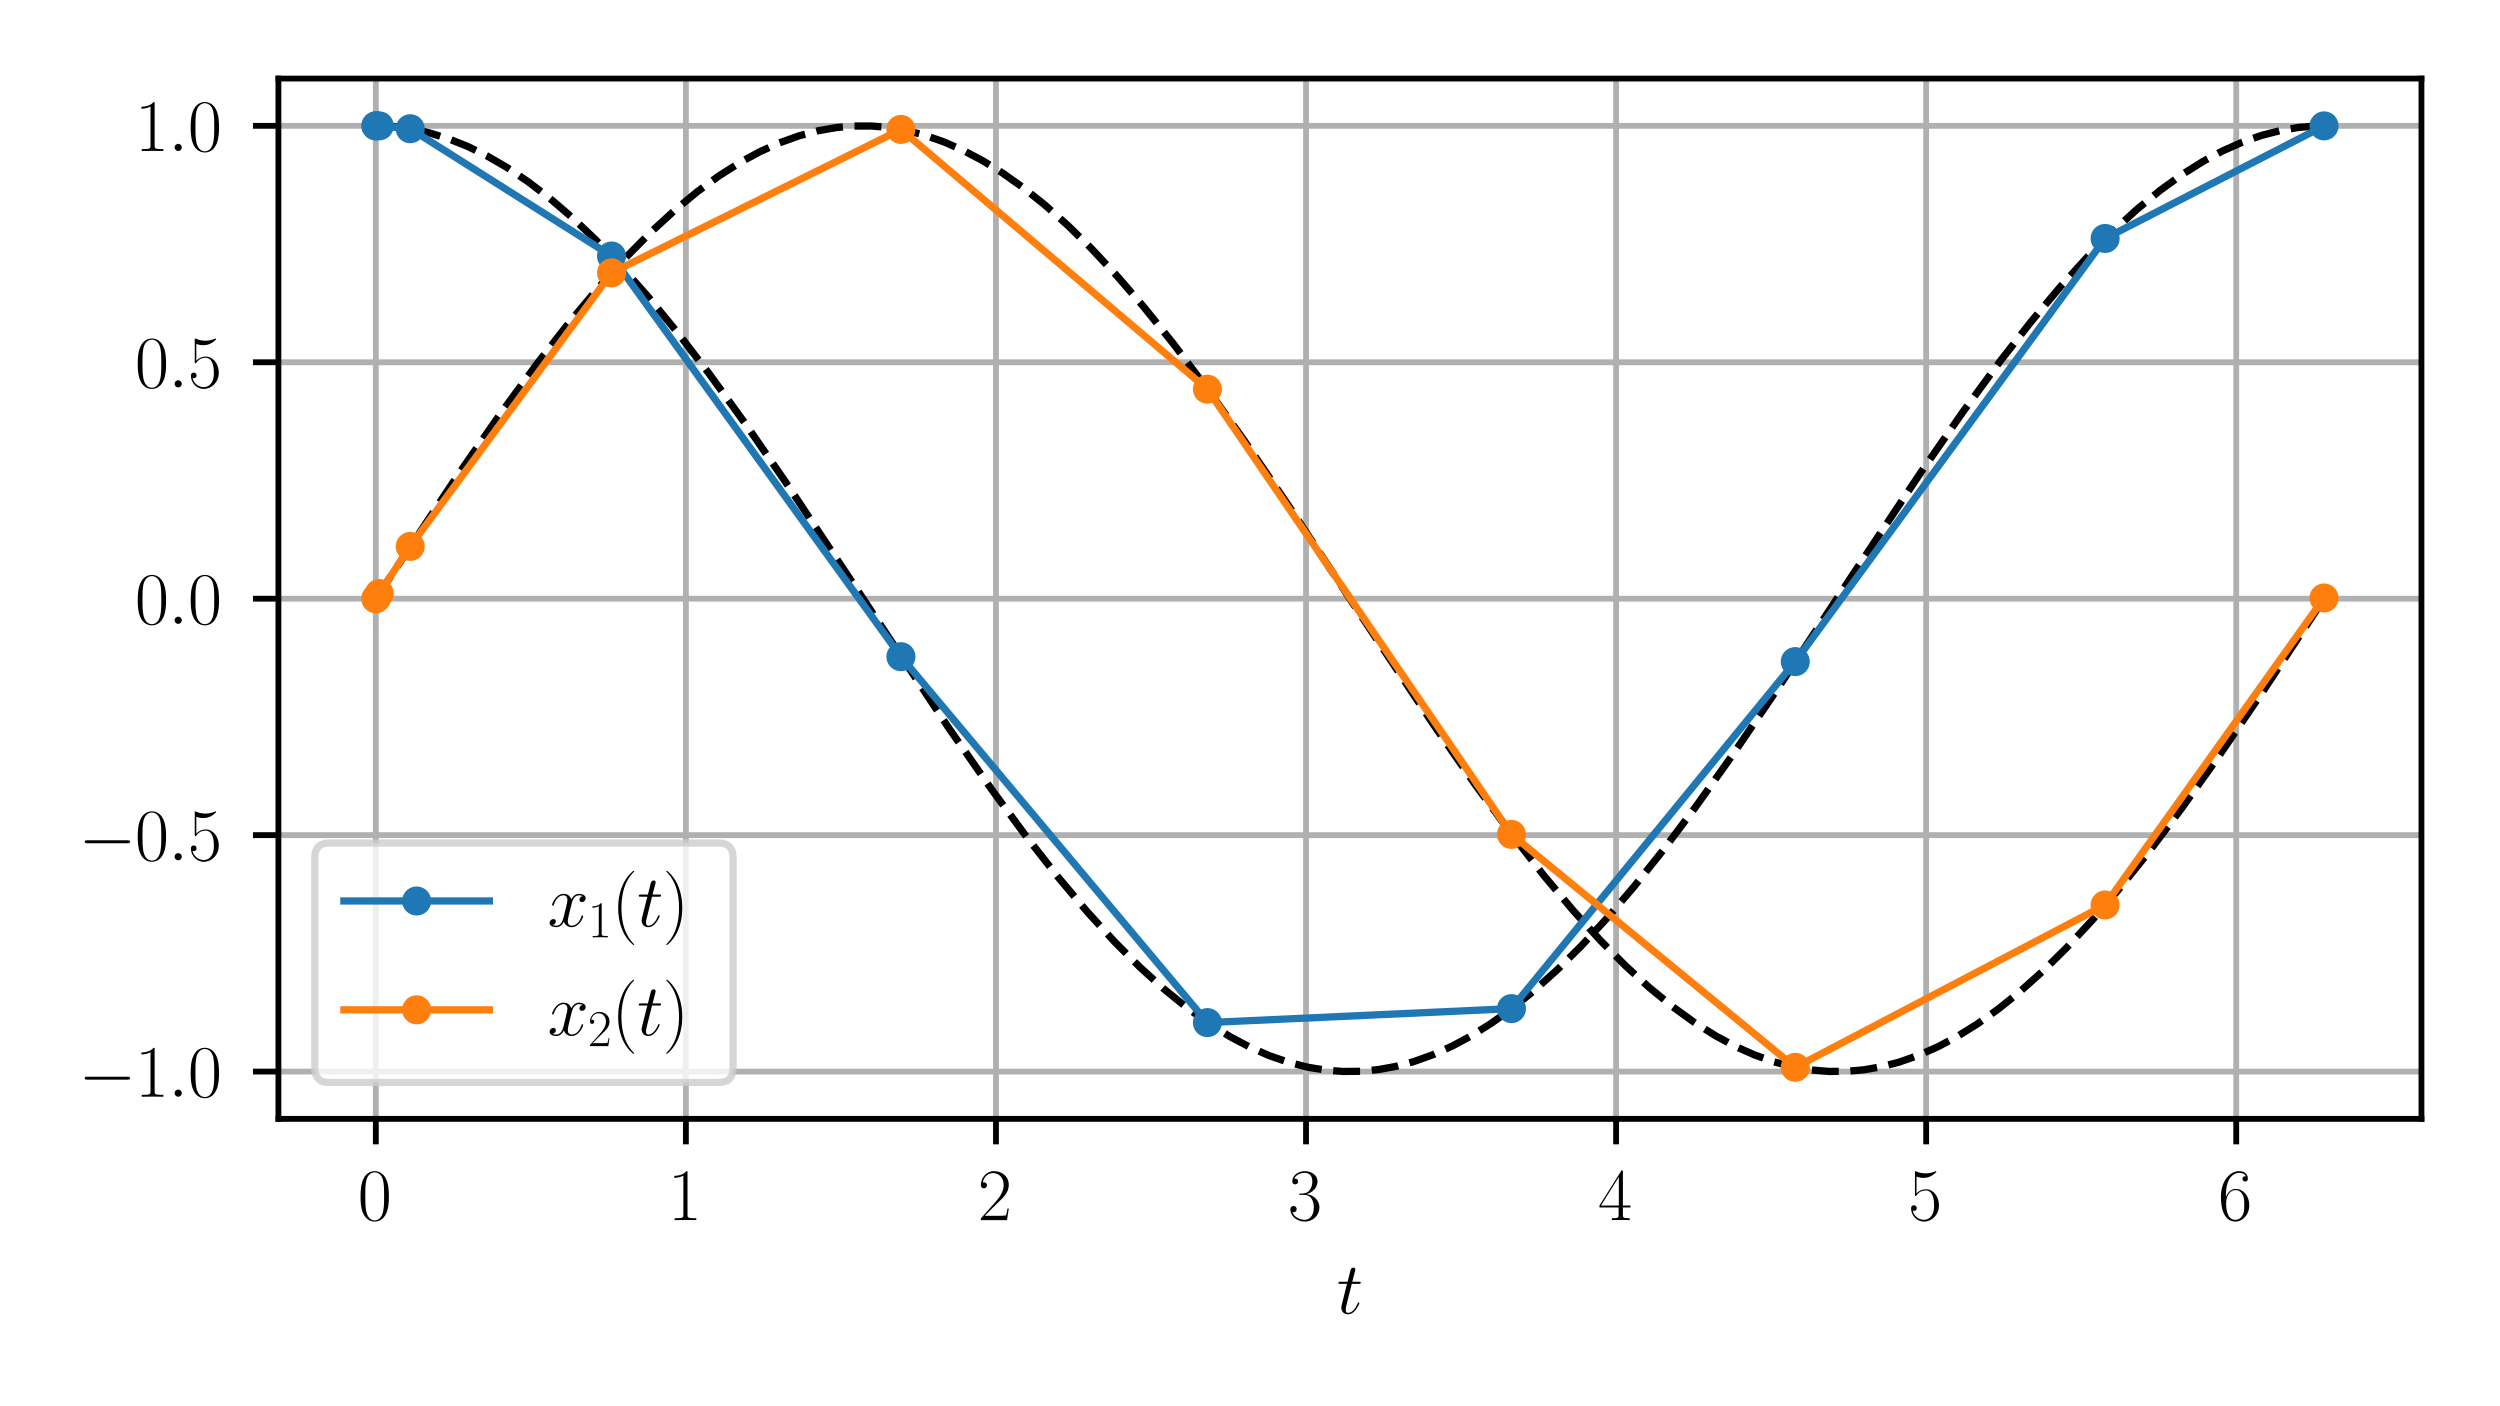 <?xml version="1.0" encoding="utf-8" standalone="no"?>
<!DOCTYPE svg PUBLIC "-//W3C//DTD SVG 1.1//EN"
  "http://www.w3.org/Graphics/SVG/1.1/DTD/svg11.dtd">
<svg xmlns:xlink="http://www.w3.org/1999/xlink" width="343.711pt" height="193.337pt" viewBox="0 0 343.711 193.337" xmlns="http://www.w3.org/2000/svg" version="1.1">
 <defs>
  <style type="text/css">*{stroke-linejoin: round; stroke-linecap: butt}</style>
 </defs>
 <g id="figure_1">
  <g id="patch_1">
   <path d="M 0 193.337 
L 343.711 193.337 
L 343.711 0 
L 0 0 
z
" style="fill: #ffffff"/>
  </g>
  <g id="axes_1">
   <g id="patch_2">
    <path d="M 38.279 153.826 
L 332.911 153.826 
L 332.911 10.8 
L 38.279 10.8 
z
" style="fill: #ffffff"/>
   </g>
   <g id="matplotlib.axis_1">
    <g id="xtick_1">
     <g id="line2d_1">
      <path d="M 51.671 153.826 
L 51.671 10.8 
" clip-path="url(#p4d9c5784d3)" style="fill: none; stroke: #b0b0b0; stroke-width: 0.8; stroke-linecap: square"/>
     </g>
     <g id="line2d_2">
      <defs>
       <path id="m8c7cc0fc47" d="M 0 0 
L 0 3.5 
" style="stroke: #000000; stroke-width: 0.8"/>
      </defs>
      <g>
       <use xlink:href="#m8c7cc0fc47" x="51.671" y="153.826" style="stroke: #000000; stroke-width: 0.8"/>
      </g>
     </g>
     <g id="text_1">
      <!-- $\mathdefault{0}$ -->
      <g transform="translate(49.181 167.745) scale(0.1 -0.1)">
       <defs>
        <path id="CMR17-30" d="M 2688 2038 
C 2688 2430 2682 3099 2413 3613 
C 2176 4063 1798 4224 1466 4224 
C 1158 4224 768 4082 525 3620 
C 269 3137 243 2539 243 2038 
C 243 1671 250 1112 448 623 
C 723 -39 1216 -128 1466 -128 
C 1760 -128 2208 -7 2470 604 
C 2662 1048 2688 1568 2688 2038 
z
M 1466 -26 
C 1056 -26 813 328 723 816 
C 653 1196 653 1749 653 2109 
C 653 2604 653 3015 736 3407 
C 858 3954 1216 4121 1466 4121 
C 1728 4121 2067 3947 2189 3420 
C 2272 3054 2278 2623 2278 2109 
C 2278 1691 2278 1176 2202 797 
C 2067 96 1690 -26 1466 -26 
z
" transform="scale(0.016)"/>
       </defs>
       <use xlink:href="#CMR17-30" transform="scale(0.996)"/>
      </g>
     </g>
    </g>
    <g id="xtick_2">
     <g id="line2d_3">
      <path d="M 94.3 153.826 
L 94.3 10.8 
" clip-path="url(#p4d9c5784d3)" style="fill: none; stroke: #b0b0b0; stroke-width: 0.8; stroke-linecap: square"/>
     </g>
     <g id="line2d_4">
      <g>
       <use xlink:href="#m8c7cc0fc47" x="94.3" y="153.826" style="stroke: #000000; stroke-width: 0.8"/>
      </g>
     </g>
     <g id="text_2">
      <!-- $\mathdefault{1}$ -->
      <g transform="translate(91.81 167.745) scale(0.1 -0.1)">
       <defs>
        <path id="CMR17-31" d="M 1702 4083 
C 1702 4217 1696 4224 1606 4224 
C 1357 3927 979 3833 621 3820 
C 602 3820 570 3820 563 3808 
C 557 3795 557 3782 557 3648 
C 755 3648 1088 3686 1344 3839 
L 1344 467 
C 1344 243 1331 166 781 166 
L 589 166 
L 589 0 
C 896 6 1216 12 1523 12 
C 1830 12 2150 6 2458 0 
L 2458 166 
L 2266 166 
C 1715 166 1702 236 1702 467 
L 1702 4083 
z
" transform="scale(0.016)"/>
       </defs>
       <use xlink:href="#CMR17-31" transform="scale(0.996)"/>
      </g>
     </g>
    </g>
    <g id="xtick_3">
     <g id="line2d_5">
      <path d="M 136.93 153.826 
L 136.93 10.8 
" clip-path="url(#p4d9c5784d3)" style="fill: none; stroke: #b0b0b0; stroke-width: 0.8; stroke-linecap: square"/>
     </g>
     <g id="line2d_6">
      <g>
       <use xlink:href="#m8c7cc0fc47" x="136.93" y="153.826" style="stroke: #000000; stroke-width: 0.8"/>
      </g>
     </g>
     <g id="text_3">
      <!-- $\mathdefault{2}$ -->
      <g transform="translate(134.439 167.745) scale(0.1 -0.1)">
       <defs>
        <path id="CMR17-32" d="M 2669 990 
L 2554 990 
C 2490 537 2438 460 2413 422 
C 2381 371 1920 371 1830 371 
L 602 371 
C 832 620 1280 1073 1824 1596 
C 2214 1966 2669 2400 2669 3033 
C 2669 3788 2067 4224 1395 4224 
C 691 4224 262 3603 262 3027 
C 262 2777 448 2745 525 2745 
C 589 2745 781 2783 781 3007 
C 781 3206 614 3264 525 3264 
C 486 3264 448 3257 422 3244 
C 544 3788 915 4057 1306 4057 
C 1862 4057 2227 3616 2227 3033 
C 2227 2477 1901 1998 1536 1583 
L 262 147 
L 262 0 
L 2515 0 
L 2669 990 
z
" transform="scale(0.016)"/>
       </defs>
       <use xlink:href="#CMR17-32" transform="scale(0.996)"/>
      </g>
     </g>
    </g>
    <g id="xtick_4">
     <g id="line2d_7">
      <path d="M 179.559 153.826 
L 179.559 10.8 
" clip-path="url(#p4d9c5784d3)" style="fill: none; stroke: #b0b0b0; stroke-width: 0.8; stroke-linecap: square"/>
     </g>
     <g id="line2d_8">
      <g>
       <use xlink:href="#m8c7cc0fc47" x="179.559" y="153.826" style="stroke: #000000; stroke-width: 0.8"/>
      </g>
     </g>
     <g id="text_4">
      <!-- $\mathdefault{3}$ -->
      <g transform="translate(177.068 167.745) scale(0.1 -0.1)">
       <defs>
        <path id="CMR17-33" d="M 1414 2176 
C 1984 2176 2234 1673 2234 1094 
C 2234 322 1824 25 1453 25 
C 1114 25 563 193 390 691 
C 422 678 454 678 486 678 
C 640 678 755 780 755 947 
C 755 1132 614 1216 486 1216 
C 378 1216 211 1164 211 927 
C 211 335 787 -128 1466 -128 
C 2176 -128 2720 432 2720 1087 
C 2720 1718 2208 2176 1600 2246 
C 2086 2347 2554 2776 2554 3353 
C 2554 3856 2048 4224 1472 4224 
C 890 4224 378 3862 378 3347 
C 378 3123 544 3084 627 3084 
C 762 3084 877 3167 877 3334 
C 877 3500 762 3584 627 3584 
C 602 3584 570 3584 544 3571 
C 730 3999 1235 4076 1459 4076 
C 1683 4076 2106 3966 2106 3347 
C 2106 3167 2080 2851 1862 2574 
C 1670 2329 1453 2316 1242 2297 
C 1210 2297 1062 2284 1037 2284 
C 992 2278 966 2272 966 2227 
C 966 2182 973 2176 1101 2176 
L 1414 2176 
z
" transform="scale(0.016)"/>
       </defs>
       <use xlink:href="#CMR17-33" transform="scale(0.996)"/>
      </g>
     </g>
    </g>
    <g id="xtick_5">
     <g id="line2d_9">
      <path d="M 222.188 153.826 
L 222.188 10.8 
" clip-path="url(#p4d9c5784d3)" style="fill: none; stroke: #b0b0b0; stroke-width: 0.8; stroke-linecap: square"/>
     </g>
     <g id="line2d_10">
      <g>
       <use xlink:href="#m8c7cc0fc47" x="222.188" y="153.826" style="stroke: #000000; stroke-width: 0.8"/>
      </g>
     </g>
     <g id="text_5">
      <!-- $\mathdefault{4}$ -->
      <g transform="translate(219.698 167.745) scale(0.1 -0.1)">
       <defs>
        <path id="CMR17-34" d="M 2150 4147 
C 2150 4281 2144 4288 2029 4288 
L 128 1254 
L 128 1088 
L 1779 1088 
L 1779 460 
C 1779 230 1766 166 1318 166 
L 1197 166 
L 1197 0 
C 1402 12 1747 12 1965 12 
C 2182 12 2528 12 2733 0 
L 2733 166 
L 2611 166 
C 2163 166 2150 230 2150 460 
L 2150 1088 
L 2803 1088 
L 2803 1254 
L 2150 1254 
L 2150 4147 
z
M 1798 3723 
L 1798 1254 
L 256 1254 
L 1798 3723 
z
" transform="scale(0.016)"/>
       </defs>
       <use xlink:href="#CMR17-34" transform="scale(0.996)"/>
      </g>
     </g>
    </g>
    <g id="xtick_6">
     <g id="line2d_11">
      <path d="M 264.817 153.826 
L 264.817 10.8 
" clip-path="url(#p4d9c5784d3)" style="fill: none; stroke: #b0b0b0; stroke-width: 0.8; stroke-linecap: square"/>
     </g>
     <g id="line2d_12">
      <g>
       <use xlink:href="#m8c7cc0fc47" x="264.817" y="153.826" style="stroke: #000000; stroke-width: 0.8"/>
      </g>
     </g>
     <g id="text_6">
      <!-- $\mathdefault{5}$ -->
      <g transform="translate(262.327 167.745) scale(0.1 -0.1)">
       <defs>
        <path id="CMR17-35" d="M 730 3750 
C 794 3724 1056 3641 1325 3641 
C 1920 3641 2246 3961 2432 4140 
C 2432 4191 2432 4224 2394 4224 
C 2387 4224 2374 4224 2323 4198 
C 2099 4102 1837 4032 1517 4032 
C 1325 4032 1037 4055 723 4191 
C 653 4224 640 4224 634 4224 
C 602 4224 595 4217 595 4090 
L 595 2231 
C 595 2113 595 2080 659 2080 
C 691 2080 704 2093 736 2139 
C 941 2435 1222 2560 1542 2560 
C 1766 2560 2246 2415 2246 1293 
C 2246 1087 2246 716 2054 422 
C 1894 159 1645 25 1370 25 
C 947 25 518 319 403 812 
C 429 806 480 793 506 793 
C 589 793 749 838 749 1036 
C 749 1209 627 1280 506 1280 
C 358 1280 262 1190 262 1011 
C 262 454 704 -128 1382 -128 
C 2042 -128 2669 441 2669 1267 
C 2669 2054 2170 2662 1549 2662 
C 1222 2662 947 2540 730 2304 
L 730 3750 
z
" transform="scale(0.016)"/>
       </defs>
       <use xlink:href="#CMR17-35" transform="scale(0.996)"/>
      </g>
     </g>
    </g>
    <g id="xtick_7">
     <g id="line2d_13">
      <path d="M 307.447 153.826 
L 307.447 10.8 
" clip-path="url(#p4d9c5784d3)" style="fill: none; stroke: #b0b0b0; stroke-width: 0.8; stroke-linecap: square"/>
     </g>
     <g id="line2d_14">
      <g>
       <use xlink:href="#m8c7cc0fc47" x="307.447" y="153.826" style="stroke: #000000; stroke-width: 0.8"/>
      </g>
     </g>
     <g id="text_7">
      <!-- $\mathdefault{6}$ -->
      <g transform="translate(304.956 167.745) scale(0.1 -0.1)">
       <defs>
        <path id="CMR17-36" d="M 678 2198 
C 678 3712 1395 4076 1811 4076 
C 1946 4076 2272 4049 2400 3782 
C 2298 3782 2106 3782 2106 3558 
C 2106 3385 2246 3328 2336 3328 
C 2394 3328 2566 3353 2566 3571 
C 2566 3987 2246 4224 1805 4224 
C 1043 4224 243 3411 243 2011 
C 243 257 966 -128 1478 -128 
C 2099 -128 2688 431 2688 1295 
C 2688 2101 2170 2688 1517 2688 
C 1126 2688 838 2430 678 1979 
L 678 2198 
z
M 1478 25 
C 691 25 691 1212 691 1450 
C 691 1914 909 2585 1504 2585 
C 1613 2585 1926 2585 2138 2140 
C 2253 1889 2253 1624 2253 1302 
C 2253 954 2253 696 2118 438 
C 1978 173 1773 25 1478 25 
z
" transform="scale(0.016)"/>
       </defs>
       <use xlink:href="#CMR17-36" transform="scale(0.996)"/>
      </g>
     </g>
    </g>
    <g id="text_8">
     <!-- $t$ -->
     <g transform="translate(183.796 180.6) scale(0.1 -0.1)">
      <defs>
       <path id="CMMI12-74" d="M 1286 2566 
L 1875 2566 
C 1997 2566 2061 2566 2061 2681 
C 2061 2752 2022 2752 1894 2752 
L 1331 2752 
L 1568 3664 
C 1594 3752 1594 3764 1594 3808 
C 1594 3910 1510 3968 1427 3968 
C 1376 3968 1229 3948 1178 3746 
L 928 2752 
L 326 2752 
C 198 2752 141 2752 141 2630 
C 141 2566 186 2566 307 2566 
L 877 2566 
L 454 881 
C 403 657 384 593 384 510 
C 384 210 595 -64 954 -64 
C 1600 -64 1946 868 1946 913 
C 1946 951 1920 970 1882 970 
C 1869 970 1843 970 1830 944 
C 1824 938 1818 932 1773 830 
C 1638 510 1344 64 973 64 
C 781 64 768 223 768 364 
C 768 370 768 491 787 568 
L 1286 2566 
z
" transform="scale(0.016)"/>
      </defs>
      <use xlink:href="#CMMI12-74" transform="scale(0.996)"/>
     </g>
    </g>
   </g>
   <g id="matplotlib.axis_2">
    <g id="ytick_1">
     <g id="line2d_15">
      <path d="M 38.279 147.325 
L 332.911 147.325 
" clip-path="url(#p4d9c5784d3)" style="fill: none; stroke: #b0b0b0; stroke-width: 0.8; stroke-linecap: square"/>
     </g>
     <g id="line2d_16">
      <defs>
       <path id="mabc1941e01" d="M 0 0 
L -3.5 0 
" style="stroke: #000000; stroke-width: 0.8"/>
      </defs>
      <g>
       <use xlink:href="#mabc1941e01" x="38.279" y="147.325" style="stroke: #000000; stroke-width: 0.8"/>
      </g>
     </g>
     <g id="text_9">
      <!-- $\mathdefault{−1.0}$ -->
      <g transform="translate(10.8 150.784) scale(0.1 -0.1)">
       <defs>
        <path id="CMSY10-0" d="M 4218 1472 
C 4326 1472 4442 1472 4442 1600 
C 4442 1728 4326 1728 4218 1728 
L 755 1728 
C 646 1728 531 1728 531 1600 
C 531 1472 646 1472 755 1472 
L 4218 1472 
z
" transform="scale(0.016)"/>
        <path id="CMMI12-3a" d="M 1178 307 
C 1178 492 1024 620 870 620 
C 685 620 557 467 557 313 
C 557 128 710 0 864 0 
C 1050 0 1178 153 1178 307 
z
" transform="scale(0.016)"/>
       </defs>
       <use xlink:href="#CMSY10-0" transform="scale(0.996)"/>
       <use xlink:href="#CMR17-31" transform="translate(77.487 0) scale(0.996)"/>
       <use xlink:href="#CMMI12-3a" transform="translate(123.178 0) scale(0.996)"/>
       <use xlink:href="#CMR17-30" transform="translate(150.275 0) scale(0.996)"/>
      </g>
     </g>
    </g>
    <g id="ytick_2">
     <g id="line2d_17">
      <path d="M 38.279 114.819 
L 332.911 114.819 
" clip-path="url(#p4d9c5784d3)" style="fill: none; stroke: #b0b0b0; stroke-width: 0.8; stroke-linecap: square"/>
     </g>
     <g id="line2d_18">
      <g>
       <use xlink:href="#mabc1941e01" x="38.279" y="114.819" style="stroke: #000000; stroke-width: 0.8"/>
      </g>
     </g>
     <g id="text_10">
      <!-- $\mathdefault{−0.5}$ -->
      <g transform="translate(10.8 118.278) scale(0.1 -0.1)">
       <use xlink:href="#CMSY10-0" transform="scale(0.996)"/>
       <use xlink:href="#CMR17-30" transform="translate(77.487 0) scale(0.996)"/>
       <use xlink:href="#CMMI12-3a" transform="translate(123.178 0) scale(0.996)"/>
       <use xlink:href="#CMR17-35" transform="translate(150.275 0) scale(0.996)"/>
      </g>
     </g>
    </g>
    <g id="ytick_3">
     <g id="line2d_19">
      <path d="M 38.279 82.313 
L 332.911 82.313 
" clip-path="url(#p4d9c5784d3)" style="fill: none; stroke: #b0b0b0; stroke-width: 0.8; stroke-linecap: square"/>
     </g>
     <g id="line2d_20">
      <g>
       <use xlink:href="#mabc1941e01" x="38.279" y="82.313" style="stroke: #000000; stroke-width: 0.8"/>
      </g>
     </g>
     <g id="text_11">
      <!-- $\mathdefault{0.0}$ -->
      <g transform="translate(18.549 85.772) scale(0.1 -0.1)">
       <use xlink:href="#CMR17-30" transform="scale(0.996)"/>
       <use xlink:href="#CMMI12-3a" transform="translate(45.69 0) scale(0.996)"/>
       <use xlink:href="#CMR17-30" transform="translate(72.788 0) scale(0.996)"/>
      </g>
     </g>
    </g>
    <g id="ytick_4">
     <g id="line2d_21">
      <path d="M 38.279 49.807 
L 332.911 49.807 
" clip-path="url(#p4d9c5784d3)" style="fill: none; stroke: #b0b0b0; stroke-width: 0.8; stroke-linecap: square"/>
     </g>
     <g id="line2d_22">
      <g>
       <use xlink:href="#mabc1941e01" x="38.279" y="49.807" style="stroke: #000000; stroke-width: 0.8"/>
      </g>
     </g>
     <g id="text_12">
      <!-- $\mathdefault{0.5}$ -->
      <g transform="translate(18.549 53.266) scale(0.1 -0.1)">
       <use xlink:href="#CMR17-30" transform="scale(0.996)"/>
       <use xlink:href="#CMMI12-3a" transform="translate(45.69 0) scale(0.996)"/>
       <use xlink:href="#CMR17-35" transform="translate(72.788 0) scale(0.996)"/>
      </g>
     </g>
    </g>
    <g id="ytick_5">
     <g id="line2d_23">
      <path d="M 38.279 17.301 
L 332.911 17.301 
" clip-path="url(#p4d9c5784d3)" style="fill: none; stroke: #b0b0b0; stroke-width: 0.8; stroke-linecap: square"/>
     </g>
     <g id="line2d_24">
      <g>
       <use xlink:href="#mabc1941e01" x="38.279" y="17.301" style="stroke: #000000; stroke-width: 0.8"/>
      </g>
     </g>
     <g id="text_13">
      <!-- $\mathdefault{1.0}$ -->
      <g transform="translate(18.549 20.76) scale(0.1 -0.1)">
       <use xlink:href="#CMR17-31" transform="scale(0.996)"/>
       <use xlink:href="#CMMI12-3a" transform="translate(45.69 0) scale(0.996)"/>
       <use xlink:href="#CMR17-30" transform="translate(72.788 0) scale(0.996)"/>
      </g>
     </g>
    </g>
   </g>
   <g id="line2d_25">
    <path d="M 51.671 17.301 
L 54.084 17.405 
L 56.497 17.717 
L 58.91 18.236 
L 61.591 19.054 
L 64.273 20.121 
L 66.954 21.434 
L 69.635 22.988 
L 72.584 24.969 
L 75.533 27.223 
L 78.751 29.983 
L 81.968 33.041 
L 85.454 36.669 
L 89.207 40.917 
L 93.229 45.823 
L 97.519 51.413 
L 102.345 58.073 
L 107.975 66.228 
L 115.751 77.921 
L 130.497 100.174 
L 136.396 108.625 
L 141.222 115.173 
L 145.512 120.642 
L 149.533 125.418 
L 153.287 129.531 
L 156.773 133.023 
L 159.99 135.946 
L 163.207 138.564 
L 166.157 140.683 
L 169.106 142.522 
L 171.787 143.944 
L 174.468 145.123 
L 177.149 146.053 
L 179.83 146.732 
L 182.244 147.124 
L 184.657 147.309 
L 187.07 147.286 
L 189.483 147.055 
L 191.896 146.616 
L 194.309 145.972 
L 196.99 145.016 
L 199.671 143.813 
L 202.352 142.367 
L 205.033 140.683 
L 207.983 138.564 
L 210.932 136.176 
L 214.149 133.278 
L 217.367 130.089 
L 220.852 126.329 
L 224.606 121.951 
L 228.628 116.92 
L 233.185 110.849 
L 238.28 103.682 
L 244.446 94.608 
L 254.635 79.145 
L 264.019 65.043 
L 269.917 56.563 
L 275.012 49.63 
L 279.301 44.15 
L 283.323 39.361 
L 287.077 35.236 
L 290.562 31.732 
L 293.78 28.796 
L 296.997 26.165 
L 299.946 24.034 
L 302.896 22.182 
L 305.577 20.747 
L 308.258 19.556 
L 310.939 18.613 
L 313.62 17.923 
L 316.033 17.518 
L 318.446 17.322 
L 319.519 17.301 
L 319.519 17.301 
" clip-path="url(#p4d9c5784d3)" style="fill: none; stroke-dasharray: 3.7,1.6; stroke-dashoffset: 0; stroke: #000000"/>
   </g>
   <g id="line2d_26">
    <path d="M 51.671 82.313 
L 62.932 65.339 
L 68.831 56.845 
L 73.925 49.896 
L 78.215 44.398 
L 82.236 39.592 
L 85.99 35.448 
L 89.476 31.925 
L 92.693 28.971 
L 95.91 26.32 
L 98.86 24.171 
L 101.809 22.299 
L 104.49 20.846 
L 107.171 19.637 
L 109.852 18.675 
L 112.533 17.966 
L 114.946 17.544 
L 117.36 17.33 
L 119.773 17.324 
L 122.186 17.527 
L 124.599 17.937 
L 127.012 18.553 
L 129.693 19.477 
L 132.374 20.649 
L 135.055 22.066 
L 137.736 23.72 
L 140.686 25.808 
L 143.635 28.166 
L 146.852 31.033 
L 150.07 34.192 
L 153.555 37.923 
L 157.309 42.272 
L 161.33 47.275 
L 165.888 53.319 
L 170.983 60.462 
L 177.149 69.517 
L 186.801 84.153 
L 196.99 99.485 
L 202.888 107.969 
L 207.983 114.908 
L 212.272 120.394 
L 216.294 125.188 
L 220.048 129.32 
L 223.533 132.83 
L 226.751 135.772 
L 229.968 138.41 
L 232.917 140.547 
L 235.867 142.406 
L 238.548 143.846 
L 241.229 145.043 
L 243.91 145.992 
L 246.591 146.689 
L 249.004 147.099 
L 251.417 147.302 
L 253.83 147.296 
L 256.243 147.082 
L 258.656 146.661 
L 261.07 146.033 
L 263.751 145.097 
L 266.432 143.912 
L 269.113 142.483 
L 271.794 140.817 
L 274.743 138.717 
L 277.693 136.347 
L 280.91 133.468 
L 284.127 130.297 
L 287.613 126.554 
L 291.367 122.193 
L 295.388 117.179 
L 299.946 111.124 
L 305.04 103.971 
L 311.207 94.909 
L 319.519 82.313 
L 319.519 82.313 
" clip-path="url(#p4d9c5784d3)" style="fill: none; stroke-dasharray: 3.7,1.6; stroke-dashoffset: 0; stroke: #000000"/>
   </g>
   <g id="line2d_27">
    <path d="M 51.671 17.301 
L 51.714 17.301 
L 52.14 17.305 
L 56.398 17.7 
L 84.076 35.198 
L 123.862 90.284 
L 165.998 140.591 
L 207.801 138.671 
L 246.822 90.96 
L 289.419 32.786 
L 319.519 17.307 
" clip-path="url(#p4d9c5784d3)" style="fill: none; stroke: #1f77b4; stroke-linecap: square"/>
    <defs>
     <path id="m646cf28119" d="M 0 1.5 
C 0.398 1.5 0.779 1.342 1.061 1.061 
C 1.342 0.779 1.5 0.398 1.5 0 
C 1.5 -0.398 1.342 -0.779 1.061 -1.061 
C 0.779 -1.342 0.398 -1.5 0 -1.5 
C -0.398 -1.5 -0.779 -1.342 -1.061 -1.061 
C -1.342 -0.779 -1.5 -0.398 -1.5 0 
C -1.5 0.398 -1.342 0.779 -1.061 1.061 
C -0.779 1.342 -0.398 1.5 0 1.5 
z
" style="stroke: #1f77b4"/>
    </defs>
    <g clip-path="url(#p4d9c5784d3)">
     <use xlink:href="#m646cf28119" x="51.671" y="17.301" style="fill: #1f77b4; stroke: #1f77b4"/>
     <use xlink:href="#m646cf28119" x="51.714" y="17.301" style="fill: #1f77b4; stroke: #1f77b4"/>
     <use xlink:href="#m646cf28119" x="52.14" y="17.305" style="fill: #1f77b4; stroke: #1f77b4"/>
     <use xlink:href="#m646cf28119" x="56.398" y="17.7" style="fill: #1f77b4; stroke: #1f77b4"/>
     <use xlink:href="#m646cf28119" x="84.076" y="35.198" style="fill: #1f77b4; stroke: #1f77b4"/>
     <use xlink:href="#m646cf28119" x="123.862" y="90.284" style="fill: #1f77b4; stroke: #1f77b4"/>
     <use xlink:href="#m646cf28119" x="165.998" y="140.591" style="fill: #1f77b4; stroke: #1f77b4"/>
     <use xlink:href="#m646cf28119" x="207.801" y="138.671" style="fill: #1f77b4; stroke: #1f77b4"/>
     <use xlink:href="#m646cf28119" x="246.822" y="90.96" style="fill: #1f77b4; stroke: #1f77b4"/>
     <use xlink:href="#m646cf28119" x="289.419" y="32.786" style="fill: #1f77b4; stroke: #1f77b4"/>
     <use xlink:href="#m646cf28119" x="319.519" y="17.307" style="fill: #1f77b4; stroke: #1f77b4"/>
    </g>
   </g>
   <g id="line2d_28">
    <path d="M 51.671 82.313 
L 51.714 82.248 
L 52.14 81.599 
L 56.398 75.119 
L 84.076 37.517 
L 123.862 17.794 
L 165.998 53.504 
L 207.801 114.717 
L 246.822 146.743 
L 289.419 124.421 
L 319.519 82.215 
" clip-path="url(#p4d9c5784d3)" style="fill: none; stroke: #ff7f0e; stroke-linecap: square"/>
    <defs>
     <path id="m3daff50830" d="M 0 1.5 
C 0.398 1.5 0.779 1.342 1.061 1.061 
C 1.342 0.779 1.5 0.398 1.5 0 
C 1.5 -0.398 1.342 -0.779 1.061 -1.061 
C 0.779 -1.342 0.398 -1.5 0 -1.5 
C -0.398 -1.5 -0.779 -1.342 -1.061 -1.061 
C -1.342 -0.779 -1.5 -0.398 -1.5 0 
C -1.5 0.398 -1.342 0.779 -1.061 1.061 
C -0.779 1.342 -0.398 1.5 0 1.5 
z
" style="stroke: #ff7f0e"/>
    </defs>
    <g clip-path="url(#p4d9c5784d3)">
     <use xlink:href="#m3daff50830" x="51.671" y="82.313" style="fill: #ff7f0e; stroke: #ff7f0e"/>
     <use xlink:href="#m3daff50830" x="51.714" y="82.248" style="fill: #ff7f0e; stroke: #ff7f0e"/>
     <use xlink:href="#m3daff50830" x="52.14" y="81.599" style="fill: #ff7f0e; stroke: #ff7f0e"/>
     <use xlink:href="#m3daff50830" x="56.398" y="75.119" style="fill: #ff7f0e; stroke: #ff7f0e"/>
     <use xlink:href="#m3daff50830" x="84.076" y="37.517" style="fill: #ff7f0e; stroke: #ff7f0e"/>
     <use xlink:href="#m3daff50830" x="123.862" y="17.794" style="fill: #ff7f0e; stroke: #ff7f0e"/>
     <use xlink:href="#m3daff50830" x="165.998" y="53.504" style="fill: #ff7f0e; stroke: #ff7f0e"/>
     <use xlink:href="#m3daff50830" x="207.801" y="114.717" style="fill: #ff7f0e; stroke: #ff7f0e"/>
     <use xlink:href="#m3daff50830" x="246.822" y="146.743" style="fill: #ff7f0e; stroke: #ff7f0e"/>
     <use xlink:href="#m3daff50830" x="289.419" y="124.421" style="fill: #ff7f0e; stroke: #ff7f0e"/>
     <use xlink:href="#m3daff50830" x="319.519" y="82.215" style="fill: #ff7f0e; stroke: #ff7f0e"/>
    </g>
   </g>
   <g id="patch_3">
    <path d="M 38.279 153.826 
L 38.279 10.8 
" style="fill: none; stroke: #000000; stroke-width: 0.8; stroke-linejoin: miter; stroke-linecap: square"/>
   </g>
   <g id="patch_4">
    <path d="M 332.911 153.826 
L 332.911 10.8 
" style="fill: none; stroke: #000000; stroke-width: 0.8; stroke-linejoin: miter; stroke-linecap: square"/>
   </g>
   <g id="patch_5">
    <path d="M 38.279 153.826 
L 332.911 153.826 
" style="fill: none; stroke: #000000; stroke-width: 0.8; stroke-linejoin: miter; stroke-linecap: square"/>
   </g>
   <g id="patch_6">
    <path d="M 38.279 10.8 
L 332.911 10.8 
" style="fill: none; stroke: #000000; stroke-width: 0.8; stroke-linejoin: miter; stroke-linecap: square"/>
   </g>
   <g id="legend_1">
    <g id="patch_7">
     <path d="M 45.279 148.826 
L 98.788 148.826 
Q 100.788 148.826 100.788 146.826 
L 100.788 117.901 
Q 100.788 115.901 98.788 115.901 
L 45.279 115.901 
Q 43.279 115.901 43.279 117.901 
L 43.279 146.826 
Q 43.279 148.826 45.279 148.826 
z
" style="fill: #ffffff; opacity: 0.8; stroke: #cccccc; stroke-linejoin: miter"/>
    </g>
    <g id="line2d_29">
     <path d="M 47.279 123.873 
L 57.279 123.873 
L 67.279 123.873 
" style="fill: none; stroke: #1f77b4; stroke-linecap: square"/>
     <g>
      <use xlink:href="#m646cf28119" x="57.279" y="123.873" style="fill: #1f77b4; stroke: #1f77b4"/>
     </g>
    </g>
    <g id="text_14">
     <!-- $x_1(t)$ -->
     <g transform="translate(75.279 127.373) scale(0.1 -0.1)">
      <defs>
       <path id="CMMI12-78" d="M 3034 2624 
C 2829 2585 2752 2431 2752 2310 
C 2752 2156 2874 2105 2963 2105 
C 3155 2105 3290 2271 3290 2444 
C 3290 2694 2982 2816 2714 2816 
C 2323 2816 2106 2451 2048 2329 
C 1901 2790 1504 2816 1389 2816 
C 736 2816 390 1993 390 1849 
C 390 1823 416 1790 461 1790 
C 512 1790 525 1829 538 1855 
C 755 2572 1184 2687 1370 2687 
C 1658 2687 1715 2438 1715 2284 
C 1715 2143 1677 1993 1600 1678 
L 1382 778 
C 1286 390 1101 64 762 64 
C 730 64 570 64 435 126 
C 666 166 717 358 717 435 
C 717 563 621 640 499 640 
C 346 640 179 505 179 300 
C 179 57 480 -64 755 -64 
C 1062 -64 1280 153 1414 415 
C 1517 64 1837 -64 2074 -64 
C 2726 -64 3072 751 3072 896 
C 3072 929 3046 955 3008 955 
C 2950 955 2944 922 2925 870 
C 2752 300 2381 64 2093 64 
C 1869 64 1747 204 1747 467 
C 1747 607 1773 712 1875 1146 
L 2099 2039 
C 2195 2425 2413 2687 2707 2687 
C 2720 2687 2899 2687 3034 2624 
z
" transform="scale(0.016)"/>
       <path id="CMR17-28" d="M 1958 -1562 
C 1958 -1556 1958 -1543 1939 -1524 
C 1645 -1223 858 -403 858 1596 
C 858 3595 1632 4408 1946 4729 
C 1946 4735 1958 4748 1958 4767 
C 1958 4787 1939 4800 1914 4800 
C 1843 4800 1299 4325 986 3620 
C 666 2909 576 2218 576 1603 
C 576 1141 621 360 1005 -467 
C 1312 -1133 1837 -1600 1914 -1600 
C 1946 -1600 1958 -1588 1958 -1562 
z
" transform="scale(0.016)"/>
       <path id="CMR17-29" d="M 1683 1596 
C 1683 2057 1638 2839 1254 3665 
C 947 4332 422 4800 346 4800 
C 326 4800 301 4793 301 4761 
C 301 4748 307 4742 314 4729 
C 621 4408 1402 3595 1402 1603 
C 1402 -396 627 -1210 314 -1530 
C 307 -1543 301 -1549 301 -1562 
C 301 -1594 326 -1600 346 -1600 
C 416 -1600 960 -1127 1274 -422 
C 1594 289 1683 981 1683 1596 
z
" transform="scale(0.016)"/>
      </defs>
      <use xlink:href="#CMMI12-78" transform="scale(0.996)"/>
      <use xlink:href="#CMR17-31" transform="translate(55.434 -14.944) scale(0.697)"/>
      <use xlink:href="#CMR17-28" transform="translate(87.915 0) scale(0.996)"/>
      <use xlink:href="#CMMI12-74" transform="translate(123.196 0) scale(0.996)"/>
      <use xlink:href="#CMR17-29" transform="translate(158.422 0) scale(0.996)"/>
     </g>
    </g>
    <g id="line2d_30">
     <path d="M 47.279 138.835 
L 57.279 138.835 
L 67.279 138.835 
" style="fill: none; stroke: #ff7f0e; stroke-linecap: square"/>
     <g>
      <use xlink:href="#m3daff50830" x="57.279" y="138.835" style="fill: #ff7f0e; stroke: #ff7f0e"/>
     </g>
    </g>
    <g id="text_15">
     <!-- $x_2(t)$ -->
     <g transform="translate(75.279 142.335) scale(0.1 -0.1)">
      <use xlink:href="#CMMI12-78" transform="scale(0.996)"/>
      <use xlink:href="#CMR17-32" transform="translate(55.434 -14.944) scale(0.697)"/>
      <use xlink:href="#CMR17-28" transform="translate(87.915 0) scale(0.996)"/>
      <use xlink:href="#CMMI12-74" transform="translate(123.196 0) scale(0.996)"/>
      <use xlink:href="#CMR17-29" transform="translate(158.422 0) scale(0.996)"/>
     </g>
    </g>
   </g>
  </g>
 </g>
 <defs>
  <clipPath id="p4d9c5784d3">
   <rect x="38.279" y="10.8" width="294.632" height="143.026"/>
  </clipPath>
 </defs>
</svg>
